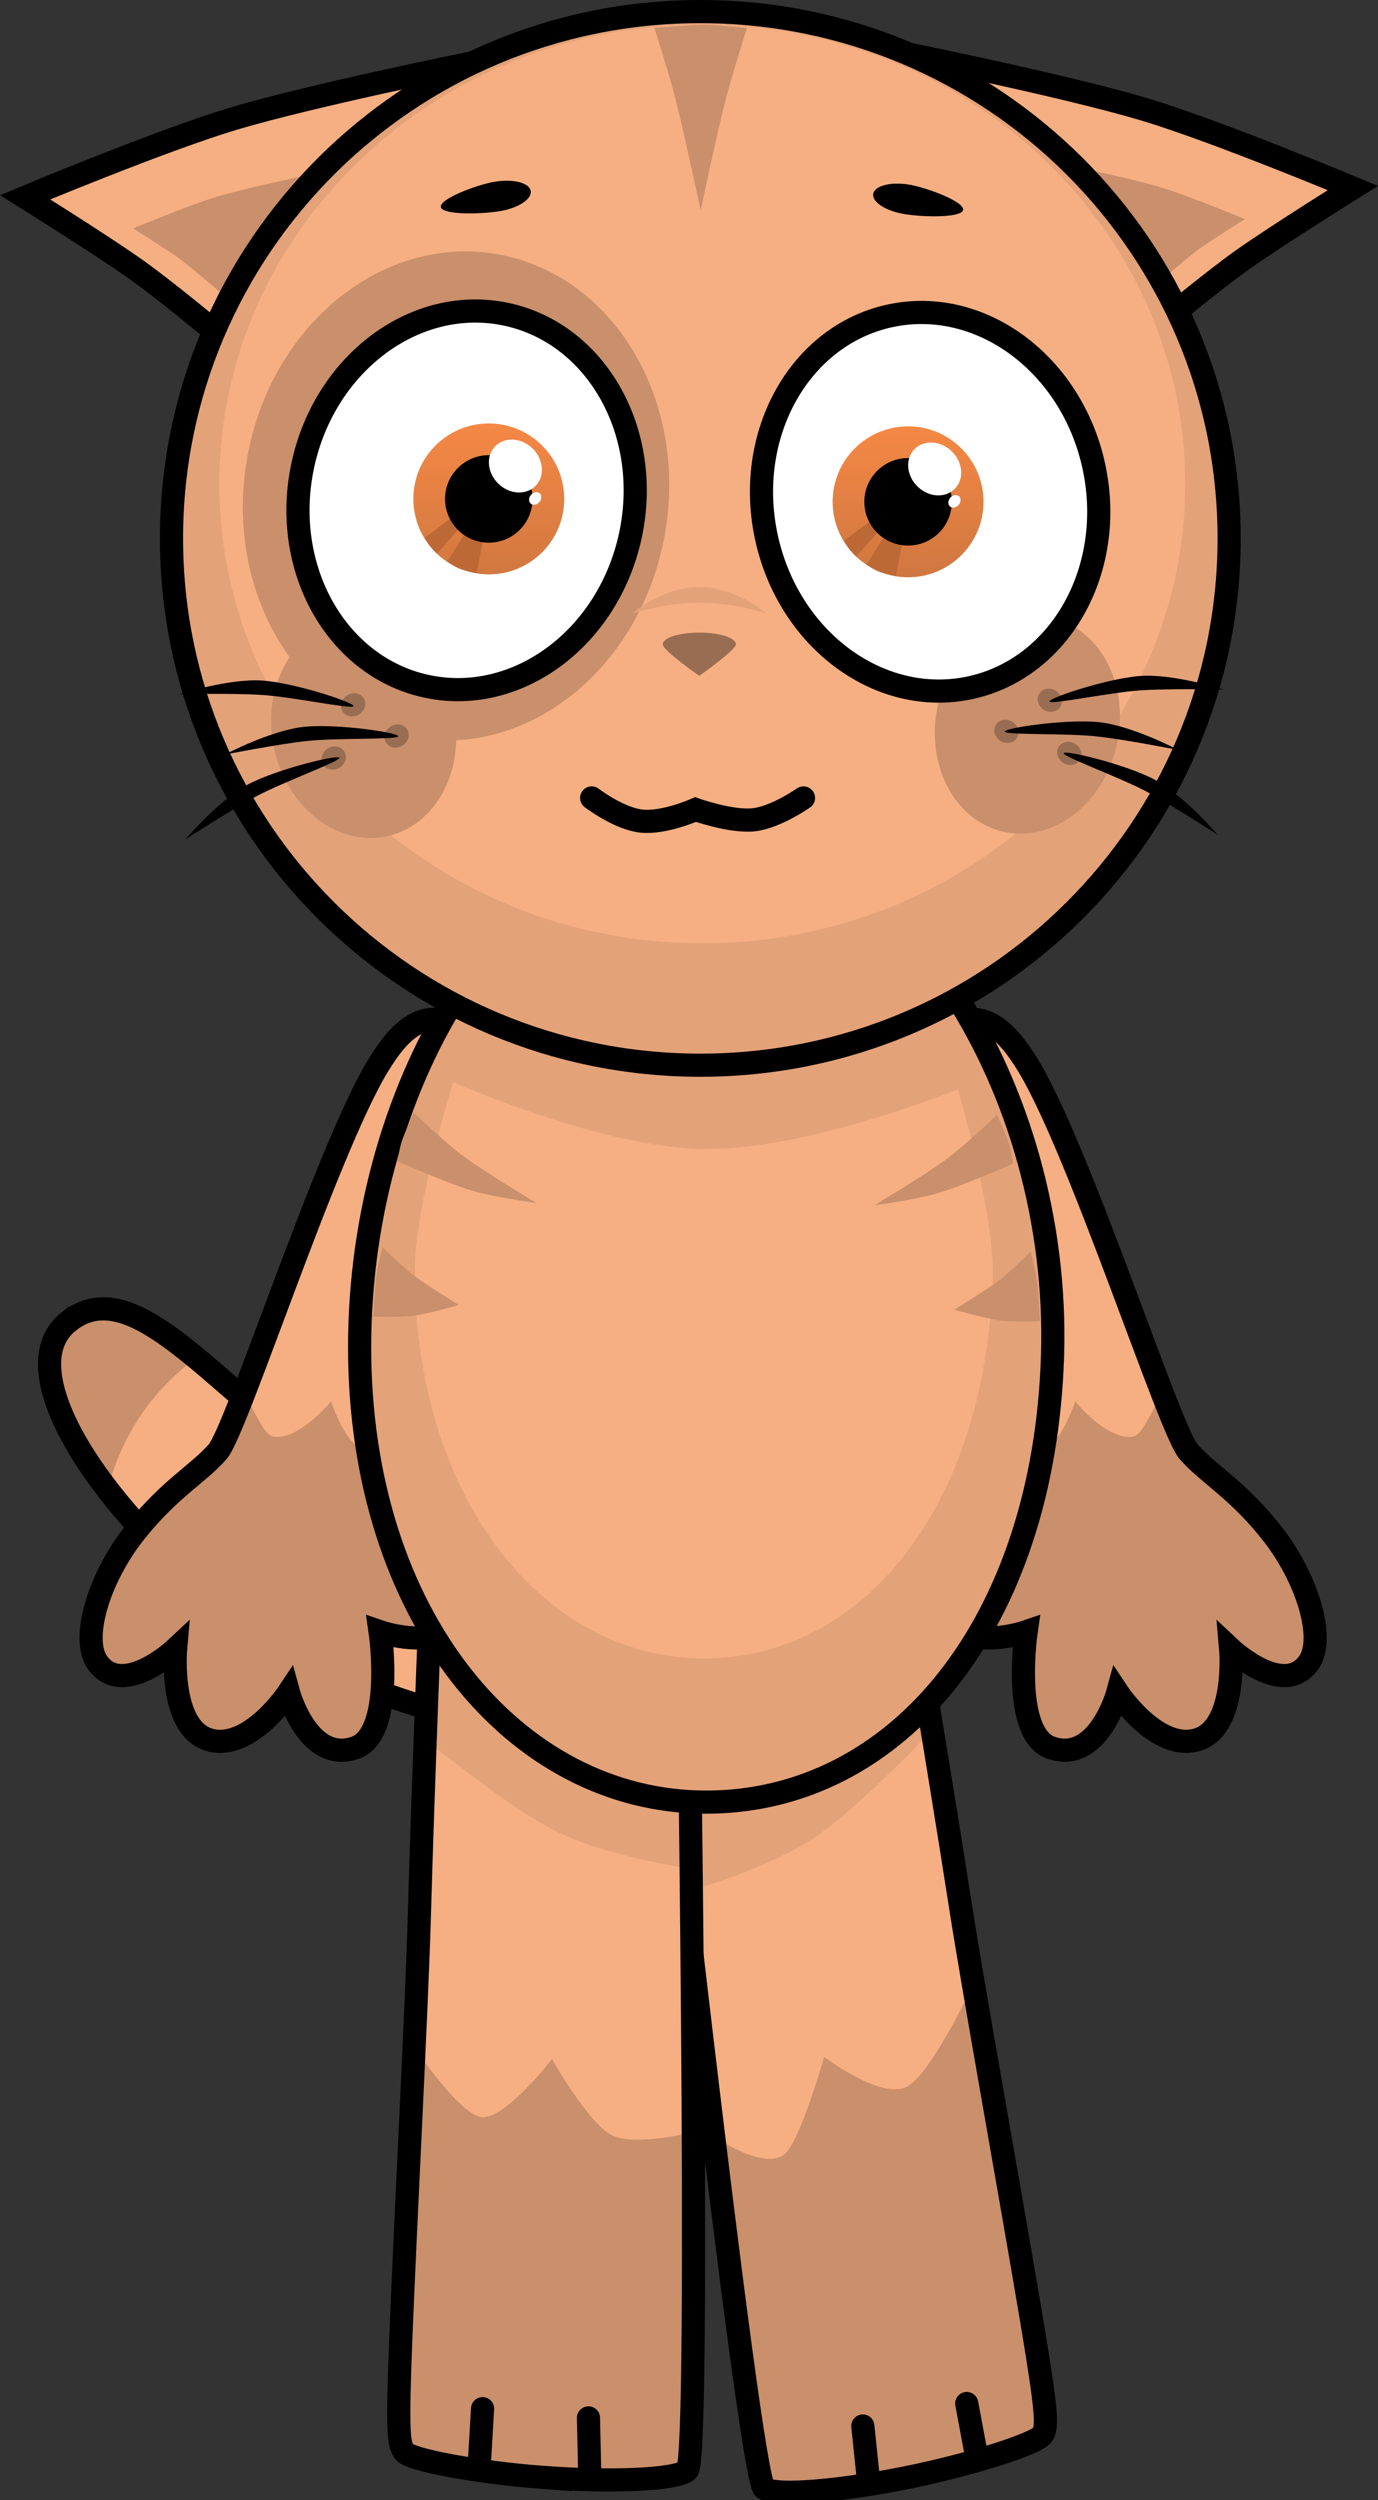 <svg version="1.1" xmlns="http://www.w3.org/2000/svg" xmlns:xlink="http://www.w3.org/1999/xlink" width="148.812" height="269.891" viewBox="0,0,148.812,269.891"><rect x="0" y="0" width="148.812" height="269.891" fill="#333333" stroke="none"/><defs><linearGradient x1="308.658" y1="136.683" x2="308.658" y2="152.977" gradientUnits="userSpaceOnUse" id="color-1"><stop offset="0" stop-color="#f58845"/><stop offset="1" stop-color="#cf7740"/></linearGradient><linearGradient x1="263.38" y1="136.37" x2="263.38" y2="152.664" gradientUnits="userSpaceOnUse" id="color-2"><stop offset="0" stop-color="#f58845"/><stop offset="1" stop-color="#d17840"/></linearGradient></defs><g transform="translate(-210.594,-90.657)"><g data-paper-data="{&quot;isPaintingLayer&quot;:true}" fill-rule="nonzero" stroke-linejoin="miter" stroke-miterlimit="10" stroke-dasharray="" stroke-dashoffset="0" style="mix-blend-mode: normal"><g data-paper-data="{&quot;index&quot;:null}" stroke="#000000"><g stroke-linecap="butt"><path d="M323.177,353.493c-0.591,0.946 -7.489,3.16 -14.378,4.574c-6.996,1.436 -14.3,2.14 -15.67,1.231c-1.679,-1.114 -12.146,-95.669 -12.146,-95.669l27.412,-3.48c0,0 3.811,22.672 5.897,36.118c1.477,9.519 5.598,32.247 7.733,45.011c1.67,9.984 1.691,11.351 1.152,12.214z" fill="#f5af82" stroke-width="0"/><path d="M308.394,260.15c0,0 0.955,5.684 2.171,13.048c0.225,1.36 0.696,4.225 0.696,4.225c0,0 -6.9,7.373 -12.008,11.123c-5.107,3.749 -14.573,6.352 -14.573,6.352l-3.698,-31.268l27.412,-3.48z" fill="#e4a279" stroke-width="0"/><path d="M308.799,358.067c-6.996,1.436 -14.3,2.14 -15.67,1.231c-0.419,-0.278 -5.854,-38.256 -5.854,-38.256c0,0 6.046,4.259 8.186,2.036c1.671,-1.737 4.136,-10.359 4.136,-10.359c0,0 6.185,4.681 8.956,3.2c2.767,-1.479 7.661,-12.082 7.661,-12.082c0,0 5.056,32.929 5.811,37.442c1.67,9.984 1.691,11.351 1.152,12.214c-0.591,0.946 -7.489,3.16 -14.378,4.574z" fill="#ca8f6b" stroke-width="0"/><path d="M323.177,353.493c-0.591,0.946 -7.489,3.16 -14.378,4.574c-6.996,1.436 -14.3,2.14 -15.67,1.231c-1.679,-1.114 -12.146,-95.669 -12.146,-95.669l27.412,-3.48c0,0 3.811,22.672 5.897,36.118c1.477,9.519 5.598,32.247 7.733,45.011c1.67,9.984 1.691,11.351 1.152,12.214z" fill="none" stroke-width="2.5"/></g><path d="M316.036,355.707l-1.044,-5.58" fill="none" stroke-width="2.5" stroke-linecap="round"/><path d="M304.36,358.202l-0.588,-5.646" fill="none" stroke-width="2.5" stroke-linecap="round"/></g><g data-paper-data="{&quot;index&quot;:null}" stroke="#000000" stroke-linecap="butt"><path d="M217.994,233.333c8.64,-6.919 19.861,14.015 37.716,20.917c17.855,6.902 30.767,16.536 28.841,21.519c-1.926,4.983 -17.962,3.427 -35.816,-3.475c-17.855,-6.902 -39.608,-31.86 -30.741,-38.961z" fill="#f5af82" stroke-width="0"/><path d="M231.784,237.251c-4.685,3.419 -8.135,8.427 -9.559,14.232c-5.794,-7.509 -8.404,-14.808 -4.23,-18.15c3.934,-3.15 8.403,-0.526 13.789,3.918z" fill="#ca8f6b" stroke-width="0"/><path d="M217.994,233.333c8.64,-6.919 19.861,14.015 37.716,20.917c17.855,6.902 30.767,16.536 28.841,21.519c-1.926,4.983 -17.962,3.427 -35.816,-3.475c-17.855,-6.902 -39.608,-31.86 -30.741,-38.961z" fill="none" stroke-width="2.5"/></g><g data-paper-data="{&quot;index&quot;:null}" stroke="#000000" stroke-linecap="butt"><path d="M262.936,209.873c-0.242,8.879 -11.283,41.361 -9.325,43.66c2.384,2.8 8.355,8.321 6.463,11.802c-2.012,3.701 -8.43,1.482 -8.43,1.482c0,0 1.611,11.072 -2.739,12.535c-5.052,1.699 -7.153,-5.965 -7.153,-5.965c0,0 -4.222,6.364 -8.568,5.084c-4.375,-1.289 -3.627,-9.812 -3.627,-9.812c0,0 -5.703,5.354 -8.441,1.477c-1.823,-2.58 0.146,-9.16 4.093,-14.11c3.744,-4.695 6.856,-6.296 8.912,-8.68c2.05,-2.378 11.689,-32.349 17.243,-41.557c2.719,-4.508 4.868,-5.595 7.71,-4.92c3.178,0.754 4.003,3.87 3.863,9.004z" data-paper-data="{&quot;index&quot;:null}" fill="#f5af82" stroke-width="0"/><path d="M253.611,253.533c2.384,2.8 8.355,8.321 6.463,11.802c-2.012,3.701 -8.43,1.482 -8.43,1.482c0,0 1.611,11.072 -2.739,12.535c-5.052,1.699 -7.153,-5.965 -7.153,-5.965c0,0 -4.222,6.364 -8.568,5.084c-4.375,-1.289 -3.627,-9.812 -3.627,-9.812c0,0 -5.703,5.354 -8.441,1.477c-1.823,-2.58 0.146,-9.16 4.093,-14.11c3.744,-4.695 6.856,-6.296 8.912,-8.68c0.504,-0.585 1.468,-2.841 2.718,-6.046c1.02,0.718 2.041,4.371 3.407,4.475c2.858,0.217 6.099,-3.845 6.099,-3.845c0,0 1.258,4.078 3.274,5.166c1.445,0.779 3.442,-1.275 4.896,-1.467c-0.976,4.224 -1.454,7.258 -0.903,7.905z" data-paper-data="{&quot;index&quot;:null}" fill="#ca8f6b" stroke-width="0"/><path d="M262.936,209.873c-0.242,8.879 -11.283,41.361 -9.325,43.66c2.384,2.8 8.355,8.321 6.463,11.802c-2.012,3.701 -8.43,1.482 -8.43,1.482c0,0 1.611,11.072 -2.739,12.535c-5.052,1.699 -7.153,-5.965 -7.153,-5.965c0,0 -4.222,6.364 -8.568,5.084c-4.375,-1.289 -3.627,-9.812 -3.627,-9.812c0,0 -5.703,5.354 -8.441,1.477c-1.823,-2.58 0.146,-9.16 4.093,-14.11c3.744,-4.695 6.856,-6.296 8.912,-8.68c2.05,-2.378 11.689,-32.349 17.243,-41.557c2.719,-4.508 4.868,-5.595 7.71,-4.92c3.178,0.754 4.003,3.87 3.863,9.004z" data-paper-data="{&quot;index&quot;:null}" fill="none" stroke-width="2.5"/></g><g data-paper-data="{&quot;index&quot;:null}" stroke="#000000" stroke-linecap="butt"><path d="M310.113,209.873c-0.14,-5.134 0.685,-8.25 3.863,-9.004c2.842,-0.674 4.99,0.412 7.71,4.92c5.554,9.208 15.193,39.179 17.243,41.557c2.056,2.385 5.168,3.986 8.912,8.68c3.947,4.95 5.915,11.53 4.093,14.11c-2.739,3.876 -8.441,-1.477 -8.441,-1.477c0,0 0.748,8.524 -3.627,9.812c-4.346,1.28 -8.568,-5.084 -8.568,-5.084c0,0 -2.101,7.664 -7.153,5.965c-4.35,-1.463 -2.739,-12.535 -2.739,-12.535c0,0 -6.418,2.218 -8.43,-1.482c-1.892,-3.481 4.079,-9.002 6.463,-11.802c1.958,-2.299 -9.083,-34.78 -9.325,-43.66z" data-paper-data="{&quot;index&quot;:null}" fill="#f5af82" stroke-width="0"/><path d="M318.535,245.629c1.454,0.192 3.451,2.246 4.896,1.467c2.017,-1.087 3.274,-5.166 3.274,-5.166c0,0 3.241,4.062 6.099,3.845c1.366,-0.104 2.387,-3.756 3.407,-4.475c1.249,3.206 2.213,5.461 2.718,6.046c2.056,2.385 5.168,3.986 8.912,8.68c3.947,4.95 5.915,11.53 4.093,14.11c-2.739,3.876 -8.441,-1.477 -8.441,-1.477c0,0 0.748,8.524 -3.627,9.812c-4.346,1.28 -8.568,-5.084 -8.568,-5.084c0,0 -2.101,7.664 -7.153,5.965c-4.35,-1.463 -2.739,-12.535 -2.739,-12.535c0,0 -6.418,2.218 -8.43,-1.482c-1.892,-3.481 4.079,-9.002 6.463,-11.802c0.551,-0.647 0.073,-3.68 -0.903,-7.905z" data-paper-data="{&quot;index&quot;:null}" fill="#ca8f6b" stroke-width="0"/><path d="M310.113,209.873c-0.14,-5.134 0.685,-8.25 3.863,-9.004c2.842,-0.674 4.99,0.412 7.71,4.92c5.554,9.208 15.193,39.179 17.243,41.557c2.056,2.385 5.168,3.986 8.912,8.68c3.947,4.95 5.915,11.53 4.093,14.11c-2.739,3.876 -8.441,-1.477 -8.441,-1.477c0,0 0.748,8.524 -3.627,9.812c-4.346,1.28 -8.568,-5.084 -8.568,-5.084c0,0 -2.101,7.664 -7.153,5.965c-4.35,-1.463 -2.739,-12.535 -2.739,-12.535c0,0 -6.418,2.218 -8.43,-1.482c-1.892,-3.481 4.079,-9.002 6.463,-11.802c1.958,-2.299 -9.083,-34.78 -9.325,-43.66z" data-paper-data="{&quot;index&quot;:null}" fill="none" stroke-width="2.5"/></g><g data-paper-data="{&quot;index&quot;:null}" stroke="#000000" stroke-linecap="butt"><path d="M234.031,126.628c0,0 -5.628,-4.675 -8.779,-6.906c-3.676,-2.602 -11.945,-7.767 -11.945,-7.767c0,0 14.685,-6.138 22.435,-8.467c8.336,-2.505 25.95,-6.072 25.95,-6.072z" fill="#f5af82" stroke-width="2.5"/><path d="M236.42,123.961c0,0 -5.293,-4.572 -6.578,-5.481c-1.498,-1.061 -4.868,-3.165 -4.868,-3.165c0,0 5.985,-2.502 9.143,-3.451c3.397,-1.021 10.576,-2.474 10.576,-2.474z" fill="#ca8f6b" stroke-width="0"/></g><g data-paper-data="{&quot;index&quot;:null}" stroke="#000000" stroke-linecap="butt"><path d="M308.307,96.416c0,0 17.615,3.567 25.95,6.072c7.75,2.329 22.435,8.467 22.435,8.467c0,0 -8.27,5.164 -11.945,7.767c-3.151,2.231 -8.779,6.906 -8.779,6.906z" fill="#f5af82" stroke-width="2.5"/><path d="M325.307,108.39c0,0 7.179,1.454 10.576,2.474c3.159,0.949 9.143,3.451 9.143,3.451c0,0 -3.37,2.105 -4.868,3.165c-1.284,0.909 -6.578,5.481 -6.578,5.481z" fill="#ca8f6b" stroke-width="0"/></g><g data-paper-data="{&quot;index&quot;:null}" stroke="#000000" stroke-linecap="butt"><path d="M269.113,358.093c-7.012,-0.536 -14.134,-1.863 -14.84,-2.727c-0.644,-0.789 -0.795,-2.147 -0.395,-12.262c0.511,-12.931 1.737,-35.998 2.003,-45.627c0.376,-13.602 1.301,-36.573 1.301,-36.573h27.632c0,0 1.526,95.12 0,96.437c-1.245,1.074 -8.58,1.296 -15.701,0.752z" fill="#f5af82" stroke-width="0"/><path d="M256.671,274.122c0.279,-7.459 0.511,-13.218 0.511,-13.218h27.632l0.269,31.485c0,0 -9.718,-1.39 -15.257,-4.466c-5.539,-3.076 -13.313,-9.522 -13.313,-9.522c0,0 0.107,-2.902 0.158,-4.279z" fill="#e4a279" stroke-width="0"/><path d="M269.113,358.093c-7.012,-0.536 -14.134,-1.863 -14.84,-2.727c-0.644,-0.789 -0.795,-2.147 -0.395,-12.262c0.181,-4.572 1.383,-31.542 1.383,-31.542c0,0 4.954,7.428 7.367,7.652c2.558,0.237 7.57,-6.267 7.57,-6.267c0,0 3.966,6.972 6.442,8.203c2.709,1.348 9.177,-0.432 9.177,-0.432c0,0 -0.558,36.239 -1.003,36.623c-1.245,1.074 -8.58,1.296 -15.701,0.752z" fill="#ca8f6b" stroke-width="0"/><path d="M269.113,358.093c-7.012,-0.536 -14.134,-1.863 -14.84,-2.727c-0.644,-0.789 -0.795,-2.147 -0.395,-12.262c0.511,-12.931 1.737,-35.998 2.003,-45.627c0.376,-13.602 1.301,-36.573 1.301,-36.573h27.632c0,0 1.526,95.12 0,96.437c-1.245,1.074 -8.58,1.296 -15.701,0.752z" fill="none" stroke-width="2.5"/></g><g data-paper-data="{&quot;index&quot;:null}" stroke="#000000" stroke-linecap="butt"><path d="M249.43,236.087c0,-28.943 16.751,-55.697 37.414,-55.697c20.663,0 38.33,27.709 37.414,56.637c-0.917,28.943 -16.751,48.177 -37.414,48.177c-20.663,0 -37.414,-20.173 -37.414,-49.117z" fill="#e4a279" stroke-width="0"/><path d="M255.39,227.845c0,-7.112 4.147,-20.369 4.147,-20.369c0,0 15.9,7.069 27.06,7.225c11.159,0.157 27.441,-6.434 27.441,-6.434c0,0 3.984,13.324 3.765,20.378c-0.765,24.66 -13.971,41.047 -31.206,41.047c-17.235,0 -31.206,-17.188 -31.206,-41.848z" fill="#f5af82" stroke-width="0"/><path d="M249.43,236.087c0,-28.943 16.751,-55.697 37.414,-55.697c20.663,0 38.33,27.709 37.414,56.637c-0.917,28.943 -16.751,48.177 -37.414,48.177c-20.663,0 -37.414,-20.173 -37.414,-49.117z" fill="none" stroke-width="2.5"/></g><g data-paper-data="{&quot;index&quot;:null}" stroke-linecap="butt"><g stroke="#000000"><path d="M286.222,91.907c31.539,0 57.107,25.462 57.107,56.872c0,6.813 -1.203,13.346 -3.409,19.4c-7.964,21.857 -29,37.472 -53.698,37.472c-31.539,0 -57.107,-25.462 -57.107,-56.872c0,-31.409 25.568,-56.872 57.107,-56.872z" fill="#e4a279" stroke-width="0"/><path d="M286.437,93.317c28.802,0 52.151,22.201 52.151,49.587c0,21.042 -13.784,39.022 -33.235,46.224c-5.865,2.171 -12.244,3.363 -18.916,3.363c-28.802,0 -52.151,-22.201 -52.151,-49.587c0,-27.386 23.349,-49.587 52.151,-49.587z" fill="#f5af82" stroke-width="0"/><path d="M286.222,91.907c31.539,0 57.107,25.462 57.107,56.872c0,31.409 -25.568,56.872 -57.107,56.872c-31.539,0 -57.107,-25.462 -57.107,-56.872c0,-31.409 25.568,-56.872 57.107,-56.872z" fill="none" stroke-width="2.5"/></g><path d="M326.5,158.272c4.795,2.783 6.463,9.795 3.725,15.661c-2.737,5.866 -8.844,8.365 -13.638,5.581c-4.795,-2.783 -6.463,-9.795 -3.725,-15.661c2.737,-5.866 8.844,-8.365 13.638,-5.581z" fill="#ca8f6b" stroke="none" stroke-width="0"/><path d="M258.549,164.324c2.737,5.866 1.069,12.877 -3.725,15.661c-4.795,2.783 -10.901,0.284 -13.638,-5.581c-2.737,-5.866 -1.069,-12.877 3.725,-15.661c4.795,-2.783 10.901,-0.284 13.638,5.581z" data-paper-data="{&quot;index&quot;:null}" fill="#ca8f6b" stroke="none" stroke-width="0"/></g><path d="M264.977,118.233c12.391,2.613 20.137,16.358 17.301,30.699c-2.837,14.342 -15.181,23.85 -27.573,21.237c-12.391,-2.613 -20.137,-16.358 -17.301,-30.699c2.837,-14.342 15.181,-23.85 27.573,-21.237z" data-paper-data="{&quot;index&quot;:null}" fill="#ca8f6b" stroke="none" stroke-width="0" stroke-linecap="butt"/><path d="M306.705,124.753c9.766,-2.109 19.624,5.168 22.018,16.254c2.394,11.086 -3.582,21.783 -13.348,23.892c-9.766,2.109 -19.624,-5.168 -22.018,-16.254c-2.394,-11.086 3.582,-21.783 13.348,-23.892z" data-paper-data="{&quot;index&quot;:null}" fill="#ffffff" stroke="#000000" stroke-width="2.5" stroke-linecap="butt"/><g data-paper-data="{&quot;index&quot;:null}" stroke="none" stroke-linecap="butt"><g><path d="M308.658,152.977c-4.499,0 -8.147,-3.647 -8.147,-8.147c0,-4.499 3.647,-8.147 8.147,-8.147c4.499,0 8.147,3.647 8.147,8.147c0,4.499 -3.647,8.147 -8.147,8.147z" fill="url(#color-1)" stroke-width="0.5"/><path d="M307.351,152.839c0,0 -0.957,-0.191 -1.632,-0.397c-0.69,-0.211 -1.537,-0.843 -1.537,-0.843l2.064,-3.34l1.866,0.628l-0.76,3.952z" fill="#bd6935" stroke-width="0"/><path d="M303.069,150.737c0,0 -0.457,-0.424 -0.727,-0.768c-0.27,-0.343 -0.613,-0.937 -0.613,-0.937l2.924,-2.189l1.014,0.954l-2.598,2.94z" fill="#bd6935" stroke-width="0"/></g><path d="M308.658,149.555c-2.61,0 -4.725,-2.116 -4.725,-4.725c0,-2.61 2.116,-4.725 4.725,-4.725c2.61,0 4.725,2.116 4.725,4.725c0,2.61 -2.116,4.725 -4.725,4.725z" fill="#000000" stroke-width="0.5"/><path d="M309.348,139.147c1.024,-1.046 2.831,-0.938 4.036,0.242c1.205,1.18 1.352,2.984 0.328,4.03c-1.024,1.046 -2.831,0.938 -4.036,-0.242c-1.205,-1.18 -1.352,-2.984 -0.328,-4.03z" fill="#ffffff" stroke-width="0"/><path d="M314.106,144.189c0.274,0.183 0.299,0.595 0.057,0.921c-0.242,0.326 -0.66,0.443 -0.934,0.26c-0.274,-0.183 -0.299,-0.595 -0.057,-0.921c0.242,-0.326 0.66,-0.443 0.934,-0.26z" fill="#ffffff" stroke-width="0"/></g><path d="M278.666,148.489c-2.394,11.086 -12.252,18.363 -22.018,16.254c-9.766,-2.109 -15.742,-12.806 -13.348,-23.892c2.394,-11.086 12.252,-18.363 22.018,-16.254c9.766,2.109 15.742,12.806 13.348,23.892z" data-paper-data="{&quot;index&quot;:null}" fill="#ffffff" stroke="#000000" stroke-width="2.5" stroke-linecap="butt"/><g data-paper-data="{&quot;index&quot;:null}" stroke="none" stroke-linecap="butt"><g><path d="M263.38,152.664c-4.499,0 -8.147,-3.647 -8.147,-8.147c0,-4.499 3.647,-8.147 8.147,-8.147c4.499,0 8.147,3.647 8.147,8.147c0,4.499 -3.647,8.147 -8.147,8.147z" fill="url(#color-2)" stroke-width="0.5"/><path d="M262.073,152.526c0,0 -0.957,-0.191 -1.632,-0.397c-0.69,-0.211 -1.537,-0.843 -1.537,-0.843l2.064,-3.34l1.866,0.628l-0.76,3.952z" fill="#bd6935" stroke-width="0"/><path d="M257.791,150.423c0,0 -0.457,-0.424 -0.727,-0.768c-0.27,-0.343 -0.613,-0.937 -0.613,-0.937l2.924,-2.189l1.014,0.954l-2.598,2.94z" fill="#bd6935" stroke-width="0"/></g><path d="M263.38,149.242c-2.61,0 -4.725,-2.116 -4.725,-4.725c0,-2.61 2.116,-4.725 4.725,-4.725c2.61,0 4.725,2.116 4.725,4.725c0,2.61 -2.116,4.725 -4.725,4.725z" fill="#000000" stroke-width="0.5"/><path d="M264.07,138.834c1.024,-1.046 2.831,-0.938 4.036,0.242c1.205,1.18 1.352,2.984 0.328,4.03c-1.024,1.046 -2.831,0.938 -4.036,-0.242c-1.205,-1.18 -1.352,-2.984 -0.328,-4.03z" fill="#ffffff" stroke-width="0"/><path d="M268.828,143.876c0.274,0.183 0.299,0.595 0.057,0.921c-0.242,0.326 -0.66,0.443 -0.934,0.26c-0.274,-0.183 -0.299,-0.595 -0.057,-0.921c0.242,-0.326 0.66,-0.443 0.934,-0.26z" fill="#ffffff" stroke-width="0"/></g><path d="M304.92,111.482c0.276,-0.854 2.1,-1.236 4.075,-0.853c1.974,0.383 5.874,1.875 5.597,2.729c-0.276,0.854 -4.624,0.746 -6.598,0.363c-1.974,-0.383 -3.35,-1.386 -3.074,-2.239z" data-paper-data="{&quot;index&quot;:null}" fill="#000000" stroke="none" stroke-width="0" stroke-linecap="butt"/><path d="M263.808,110.316c1.974,-0.383 3.798,-0.001 4.075,0.853c0.276,0.854 -1.1,1.857 -3.074,2.239c-1.974,0.383 -6.321,0.491 -6.598,-0.363c-0.276,-0.854 3.623,-2.346 5.597,-2.729z" data-paper-data="{&quot;index&quot;:null}" fill="#000000" stroke="none" stroke-width="0" stroke-linecap="butt"/><path d="M297.362,176.798c0,0 -2.988,2.106 -5.403,2.36c-2.415,0.254 -6.254,-1.107 -6.254,-1.107c0,0 -3.422,1.525 -5.87,1.245c-2.448,-0.28 -5.347,-2.498 -5.347,-2.498" data-paper-data="{&quot;index&quot;:null}" fill="none" stroke="#000000" stroke-width="2.5" stroke-linecap="round"/><path d="M311.989,219.432c-2.406,0.722 -6.974,1.342 -6.974,1.342c0,0 5.401,-3.225 7.765,-4.964c1.987,-1.462 5.485,-4.786 5.485,-4.786c0,0 0.962,2.135 1.274,3.071c0.263,0.788 0.476,2.179 0.476,2.179c0,0 -5.445,2.383 -8.026,3.158z" data-paper-data="{&quot;index&quot;:null}" fill="#ca8f6b" stroke="none" stroke-width="0" stroke-linecap="butt"/><path d="M253.515,216.024c0,0 0.213,-1.39 0.476,-2.179c0.312,-0.936 1.274,-3.071 1.274,-3.071c0,0 3.498,3.324 5.485,4.786c2.364,1.74 7.765,4.964 7.765,4.964c0,0 -4.567,-0.62 -6.974,-1.342c-2.581,-0.774 -8.026,-3.158 -8.026,-3.158z" data-paper-data="{&quot;index&quot;:null}" fill="#ca8f6b" stroke="none" stroke-width="0" stroke-linecap="butt"/><path d="M318.526,233.197c-1.581,-0.214 -4.877,-1.159 -4.877,-1.159c0,0 3.387,-2.066 4.861,-3.183c1.231,-0.933 3.389,-3.067 3.389,-3.067c0,0 0.516,1.998 0.667,3.128c0.178,1.336 0.333,4.372 0.333,4.372c0,0 -2.875,0.111 -4.373,-0.091z" data-paper-data="{&quot;index&quot;:null}" fill="#ca8f6b" stroke="none" stroke-width="0" stroke-linecap="butt"/><path d="M250.899,232.788c0,0 0.155,-3.037 0.333,-4.372c0.151,-1.13 0.667,-3.128 0.667,-3.128c0,0 2.157,2.134 3.389,3.067c1.475,1.117 4.861,3.183 4.861,3.183c0,0 -3.296,0.945 -4.877,1.159c-1.497,0.202 -4.373,0.091 -4.373,0.091z" data-paper-data="{&quot;index&quot;:null}" fill="#ca8f6b" stroke="none" stroke-width="0" stroke-linecap="butt"/><path d="" data-paper-data="{&quot;index&quot;:null}" fill="#ca8f6b" stroke="#000000" stroke-width="0" stroke-linecap="butt"/><g data-paper-data="{&quot;index&quot;:null}" stroke="none" stroke-linecap="butt"><g fill="#996d51" stroke-width="0.5"><path d="M323.601,167.416c-0.694,-0.25 -1.094,-0.975 -0.895,-1.62c0.2,-0.644 0.924,-0.964 1.618,-0.713c0.694,0.25 1.094,0.975 0.895,1.62c-0.2,0.644 -0.924,0.964 -1.618,0.713z"/><path d="M325.707,173.156c-0.694,-0.25 -1.094,-0.975 -0.895,-1.62c0.2,-0.644 0.924,-0.964 1.618,-0.713c0.694,0.25 1.094,0.975 0.895,1.62c-0.2,0.644 -0.924,0.964 -1.618,0.713z"/><path d="M318.92,170.777c-0.694,-0.25 -1.094,-0.975 -0.895,-1.62c0.2,-0.644 0.924,-0.964 1.618,-0.713c0.694,0.25 1.094,0.975 0.895,1.62c-0.2,0.644 -0.924,0.964 -1.618,0.713z"/></g><path d="M333.675,165.19c-3.184,0.226 -9.101,1.456 -9.702,1.237c-0.676,-0.247 6.145,-2.54 9.774,-2.797c3.629,-0.257 8.979,1.468 8.979,1.468c0,0 -5.989,-0.125 -9.051,0.093z" fill="#000000" stroke-width="0"/><path d="M342.103,180.788c0,0 -5.021,-3.266 -7.737,-4.698c-2.823,-1.489 -8.499,-3.566 -8.893,-4.07c-0.444,-0.567 6.56,1.086 9.778,2.783c3.218,1.697 6.852,5.985 6.852,5.985z" fill="#000000" stroke-width="0"/><path d="M337.839,171.619c0,0 -5.877,-1.159 -8.93,-1.476c-3.175,-0.329 -9.215,-0.141 -9.77,-0.462c-0.623,-0.361 6.492,-1.438 10.111,-1.063c3.619,0.375 8.589,3 8.589,3z" fill="#000000" stroke-width="0"/></g><g data-paper-data="{&quot;index&quot;:null}" stroke="none" stroke-linecap="butt"><g fill="#996d51" stroke-width="0.5"><path d="M249.099,167.916c-0.694,0.25 -1.418,-0.069 -1.618,-0.713c-0.2,-0.644 0.201,-1.369 0.895,-1.62c0.694,-0.25 1.418,0.069 1.618,0.713c0.2,0.644 -0.201,1.369 -0.895,1.62z"/><path d="M246.993,173.656c-0.694,0.25 -1.418,-0.069 -1.618,-0.713c-0.2,-0.644 0.201,-1.369 0.895,-1.62c0.694,-0.25 1.418,0.069 1.618,0.713c0.2,0.644 -0.201,1.369 -0.895,1.62z"/><path d="M253.78,171.277c-0.694,0.25 -1.418,-0.069 -1.618,-0.713c-0.2,-0.644 0.201,-1.369 0.895,-1.62c0.694,-0.25 1.418,0.069 1.618,0.713c0.2,0.644 -0.201,1.369 -0.895,1.62z"/></g><path d="M239.025,165.69c-3.062,-0.217 -9.051,-0.093 -9.051,-0.093c0,0 5.35,-1.725 8.979,-1.468c3.629,0.257 10.45,2.55 9.774,2.797c-0.601,0.22 -6.518,-1.011 -9.702,-1.237z" fill="#000000" stroke-width="0"/><path d="M238.333,176.59c-2.716,1.432 -7.737,4.698 -7.737,4.698c0,0 3.634,-4.289 6.852,-5.985c3.218,-1.697 10.222,-3.35 9.778,-2.783c-0.395,0.504 -6.07,2.581 -8.893,4.07z" fill="#000000" stroke-width="0"/><path d="M243.792,170.644c-3.054,0.316 -8.93,1.476 -8.93,1.476c0,0 4.97,-2.625 8.589,-3c3.619,-0.375 10.734,0.702 10.111,1.063c-0.554,0.321 -6.595,0.133 -9.77,0.462z" fill="#000000" stroke-width="0"/></g><path d="M286.116,158.949c2.181,0 3.949,0.563 3.949,1.256c0,0.628 -3.949,3.41 -3.949,3.41c0,0 -3.949,-2.716 -3.949,-3.41c0,-0.694 1.768,-1.256 3.949,-1.256z" data-paper-data="{&quot;index&quot;:null}" fill="#996d51" stroke="none" stroke-width="0" stroke-linecap="butt"/><path d="M293.362,156.901c0,0 -3.246,-1.169 -7.25,-1.169c-4.004,0 -7.25,1.169 -7.25,1.169c0,0 3.246,-2.875 7.25,-2.875c4.004,0 7.25,2.875 7.25,2.875z" data-paper-data="{&quot;index&quot;:null}" fill="#e4a279" stroke="none" stroke-width="0" stroke-linecap="butt"/><path d="M291.26,93.673c0,0 -1.625,5.08 -2.367,7.997c-0.896,3.523 -2.633,11.669 -2.633,11.669c0,0 -1.811,-8.435 -2.714,-11.988c-0.723,-2.843 -2.286,-7.679 -2.286,-7.679c0,0 3.615,-0.333 5.333,-0.333c1.607,0 4.667,0.333 4.667,0.333z" data-paper-data="{&quot;index&quot;:null}" fill="#ca8f6b" stroke="none" stroke-width="0" stroke-linecap="butt"/><path d="M274.271,357.355l-0.128,-5.675" data-paper-data="{&quot;index&quot;:null}" fill="none" stroke="#000000" stroke-width="2.5" stroke-linecap="round"/><path d="M262.374,356.351l0.333,-5.667" data-paper-data="{&quot;index&quot;:null}" fill="none" stroke="#000000" stroke-width="2.5" stroke-linecap="round"/></g></g></svg>